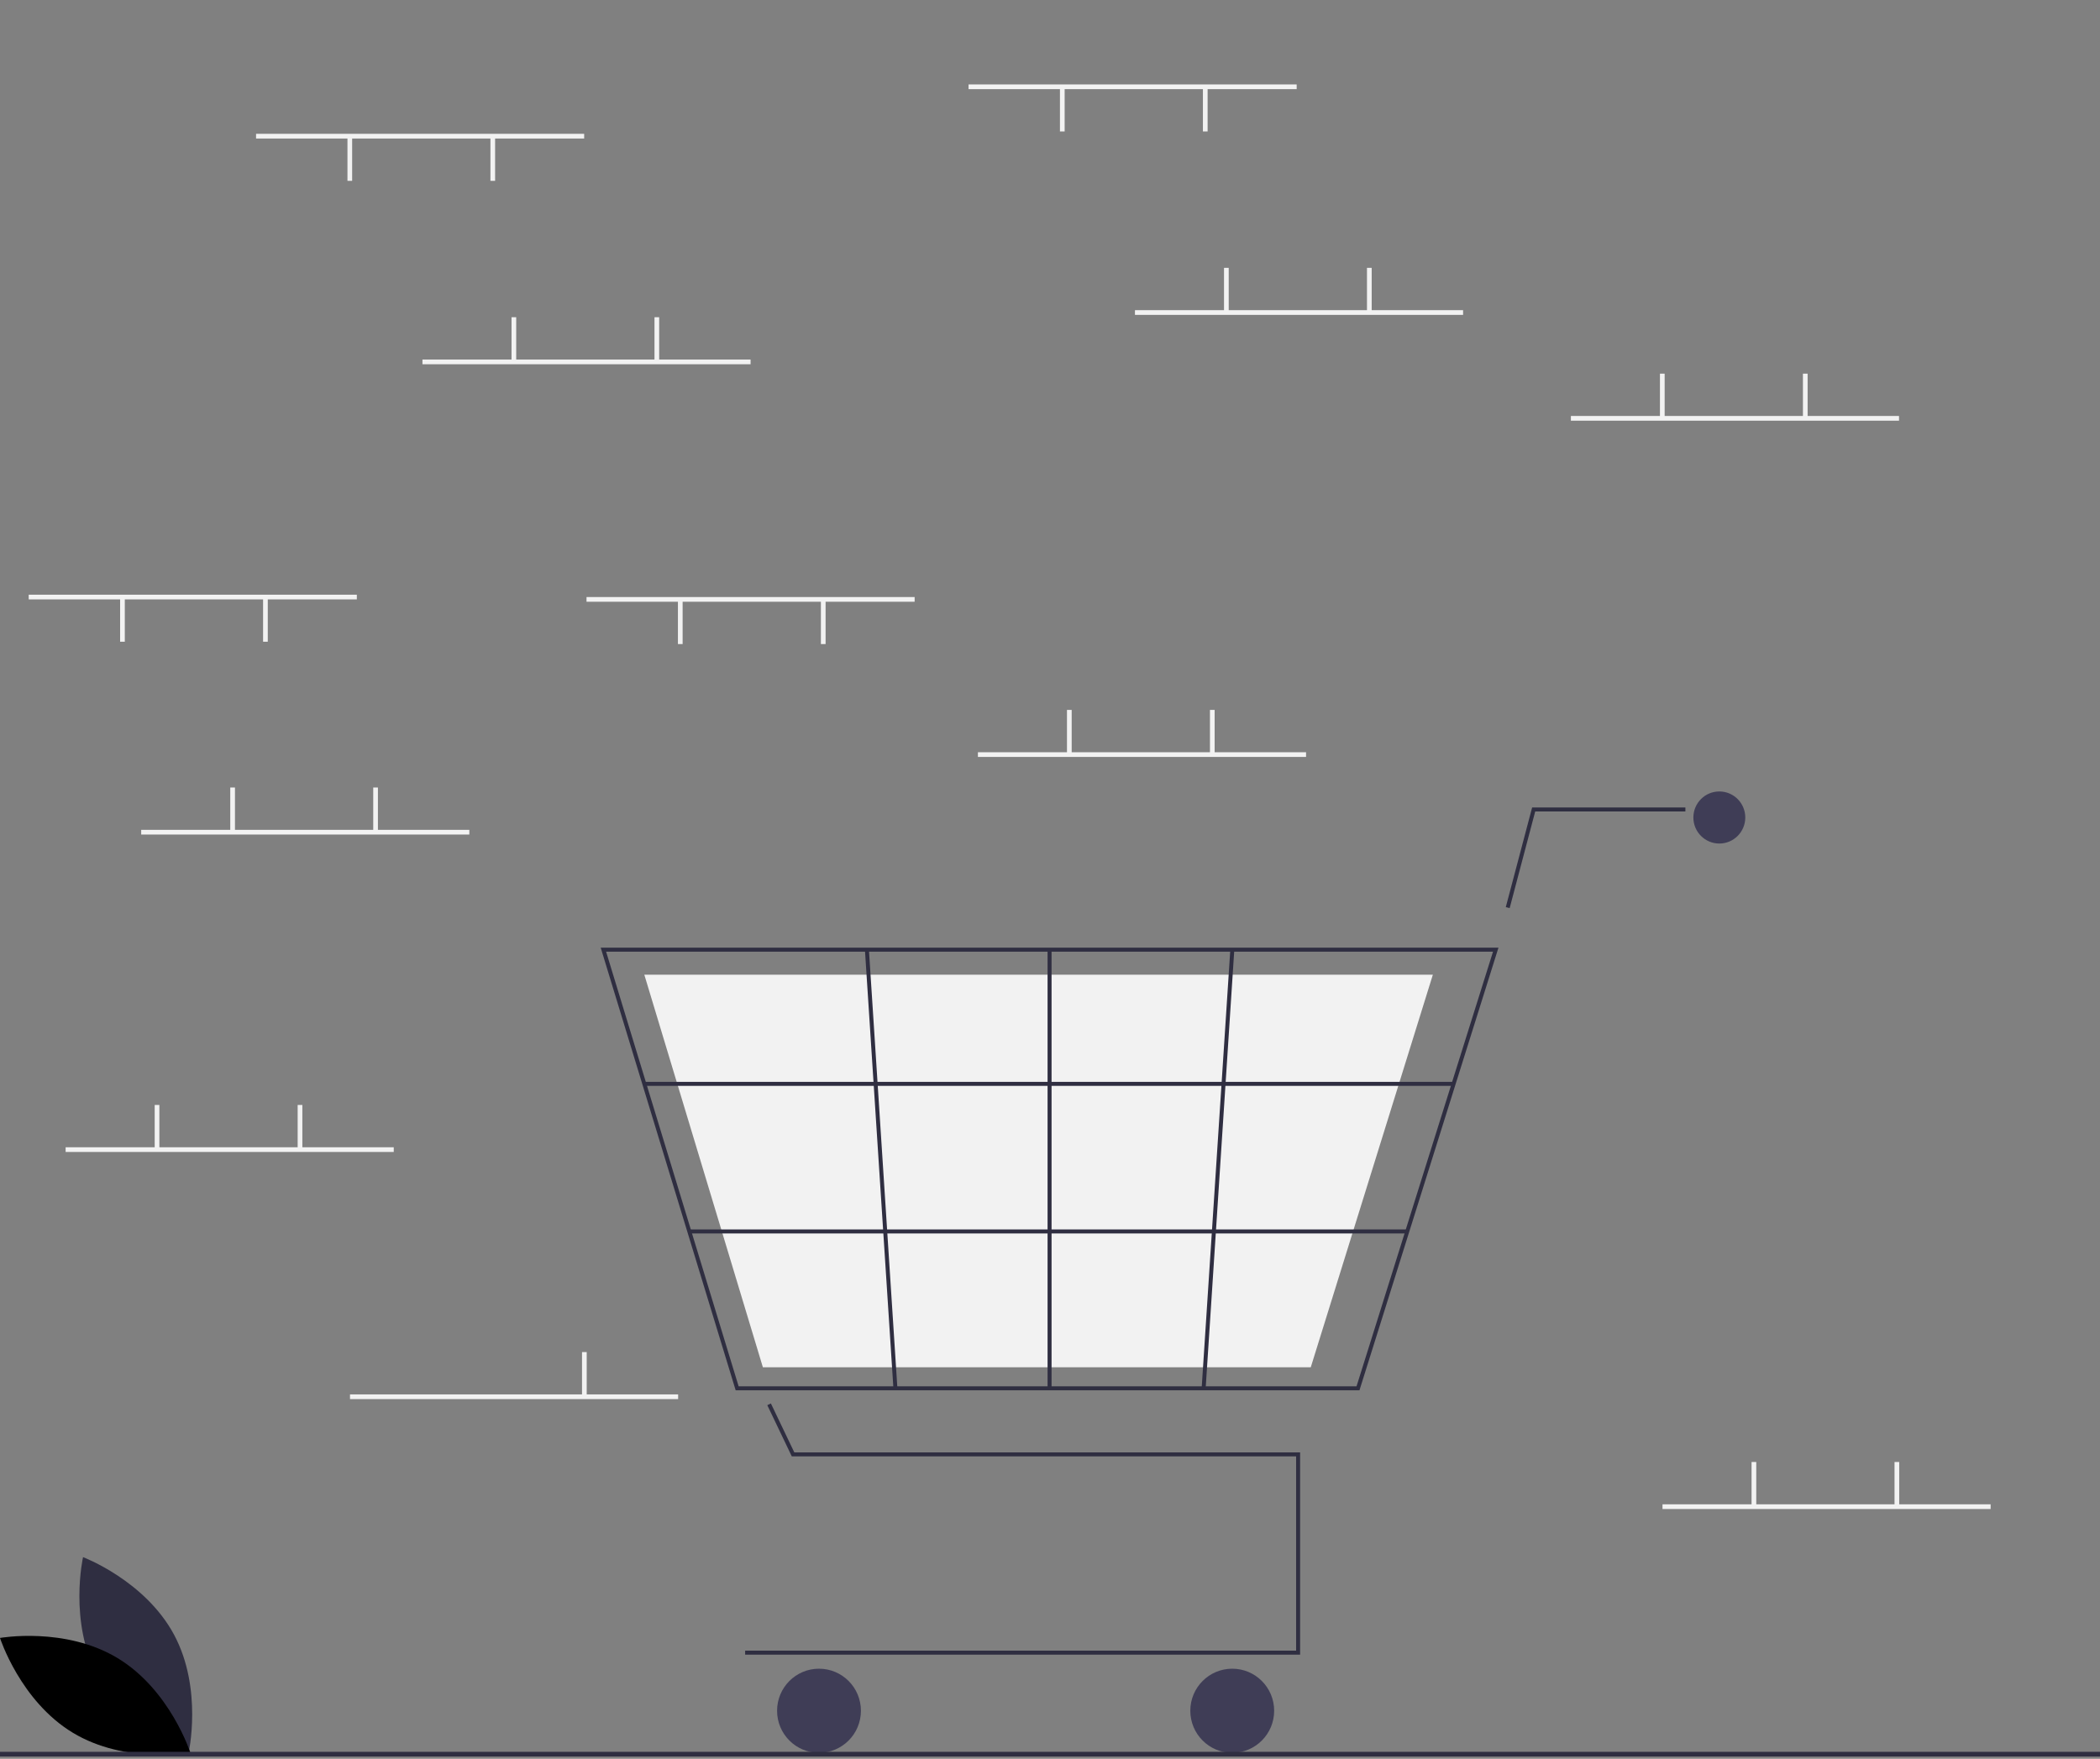 <svg width="160" height="134" viewBox="0 0 160 134" fill="none" xmlns="http://www.w3.org/2000/svg">
    <rect x="0" y="0" width="160" height="134" fill="#808080" stroke="none"/>
    <g clip-path="url(#clip0)">
        <path d="M7.435 127.688C9.654 131.817 14.364 133.59 14.364 133.59C14.364 133.59 15.476 128.667 13.257 124.538C11.037 120.409 6.327 118.636 6.327 118.636C6.327 118.636 5.215 123.558 7.435 127.688Z" fill="#2F2E41"/>
        <path d="M8.96 126.329C12.967 128.748 14.51 133.551 14.51 133.551C14.51 133.551 9.557 134.434 5.55 132.016C1.543 129.597 0 124.793 0 124.793C0 124.793 4.953 123.911 8.96 126.329Z" fill="black"/>
        <path d="M98.794 6.433H73.794V6.791H98.794V6.433Z" fill="#F2F2F2"/>
        <path d="M92.008 6.702H91.651V10.016H92.008V6.702Z" fill="#F2F2F2"/>
        <path d="M81.116 6.702H80.758V10.016H81.116V6.702Z" fill="#F2F2F2"/>
        <path d="M111.473 23.631H86.473V23.99H111.473V23.631Z" fill="#F2F2F2"/>
        <path d="M93.616 20.407H93.258V23.721H93.616V20.407Z" fill="#F2F2F2"/>
        <path d="M104.509 20.407H104.151V23.721H104.509V20.407Z" fill="#F2F2F2"/>
        <path d="M144.687 31.693H119.687V32.052H144.687V31.693Z" fill="#F2F2F2"/>
        <path d="M126.83 28.469H126.473V31.783H126.83V28.469Z" fill="#F2F2F2"/>
        <path d="M137.723 28.469H137.366V31.783H137.723V28.469Z" fill="#F2F2F2"/>
        <path d="M151.667 114.612H126.667V114.97H151.667V114.612Z" fill="#F2F2F2"/>
        <path d="M133.81 111.388H133.453V114.702H133.81V111.388Z" fill="#F2F2F2"/>
        <path d="M144.702 111.388H144.345V114.702H144.702V111.388Z" fill="#F2F2F2"/>
        <path d="M99.509 57.312H74.508V57.67H99.509V57.312Z" fill="#F2F2F2"/>
        <path d="M81.652 54.087H81.294V57.402H81.652V54.087Z" fill="#F2F2F2"/>
        <path d="M92.544 54.087H92.187V57.402H92.544V54.087Z" fill="#F2F2F2"/>
        <path d="M51.667 106.237H26.667V106.596H51.667V106.237Z" fill="#F2F2F2"/>
        <path d="M44.702 103.013H44.345V106.327H44.702V103.013Z" fill="#F2F2F2"/>
        <path d="M99.056 126.067H56.773V125.762H98.751V110.961H60.327L58.461 107.059L58.735 106.927L60.519 110.655H99.056V126.067Z" fill="#2F2E41"/>
        <path d="M62.4 133.545C64.164 133.545 65.594 132.11 65.594 130.34C65.594 128.57 64.164 127.136 62.4 127.136C60.636 127.136 59.206 128.57 59.206 130.34C59.206 132.11 60.636 133.545 62.4 133.545Z" fill="#3F3D56"/>
        <path d="M93.885 133.545C95.648 133.545 97.079 132.11 97.079 130.34C97.079 128.57 95.648 127.136 93.885 127.136C92.121 127.136 90.69 128.57 90.69 130.34C90.69 132.11 92.121 133.545 93.885 133.545Z" fill="#3F3D56"/>
        <path d="M130.996 64.268C132.088 64.268 132.974 63.38 132.974 62.284C132.974 61.188 132.088 60.3 130.996 60.3C129.904 60.3 129.019 61.188 129.019 62.284C129.019 63.38 129.904 64.268 130.996 64.268Z" fill="#3F3D56"/>
        <path d="M103.578 105.925H56.051L45.768 72.202H114.169L114.106 72.401L103.578 105.925ZM56.276 105.62H103.355L113.754 72.507H46.179L56.276 105.62Z" fill="#2F2E41"/>
        <path d="M99.868 104.17H58.124L49.091 74.262H109.17L109.115 74.438L99.868 104.17Z" fill="#F2F2F2"/>
        <path d="M115.021 69.19L114.727 69.112L116.734 61.521H128.411V61.826H116.968L115.021 69.19Z" fill="#2F2E41"/>
        <path d="M110.751 82.426H49.091V82.731H110.751V82.426Z" fill="#2F2E41"/>
        <path d="M80.119 72.355H79.815V105.773H80.119V72.355Z" fill="#2F2E41"/>
        <path d="M93.739 72.345L91.555 105.762L91.859 105.782L94.042 72.365L93.739 72.345Z" fill="#2F2E41"/>
        <path d="M66.202 72.345L65.899 72.365L68.07 105.782L68.373 105.763L66.202 72.345Z" fill="#2F2E41"/>
        <path d="M107.22 93.669H52.52V93.975H107.22V93.669Z" fill="#2F2E41"/>
        <path d="M160 133.468H0V133.826H160V133.468Z" fill="#2F2E41"/>
        <path d="M35.758 63.224H10.758V63.582H35.758V63.224Z" fill="#F2F2F2"/>
        <path d="M17.902 59.999H17.544V63.313H17.902V59.999Z" fill="#F2F2F2"/>
        <path d="M28.794 59.999H28.437V63.313H28.794V59.999Z" fill="#F2F2F2"/>
        <path d="M44.508 10.195H19.509V10.554H44.508V10.195Z" fill="#F2F2F2"/>
        <path d="M37.723 10.464H37.366V13.778H37.723V10.464Z" fill="#F2F2F2"/>
        <path d="M26.83 10.464H26.473V13.778H26.83V10.464Z" fill="#F2F2F2"/>
        <path d="M69.687 45.488H44.687V45.846H69.687V45.488Z" fill="#F2F2F2"/>
        <path d="M62.902 45.757H62.544V49.071H62.902V45.757Z" fill="#F2F2F2"/>
        <path d="M52.009 45.757H51.652V49.071H52.009V45.757Z" fill="#F2F2F2"/>
        <path d="M27.187 45.309H2.187V45.667H27.187V45.309Z" fill="#F2F2F2"/>
        <path d="M20.402 45.578H20.044V48.892H20.402V45.578Z" fill="#F2F2F2"/>
        <path d="M9.509 45.578H9.152V48.892H9.509V45.578Z" fill="#F2F2F2"/>
        <path d="M57.187 27.394H32.187V27.752H57.187V27.394Z" fill="#F2F2F2"/>
        <path d="M39.33 24.169H38.973V27.483H39.33V24.169Z" fill="#F2F2F2"/>
        <path d="M50.223 24.169H49.866V27.483H50.223V24.169Z" fill="#F2F2F2"/>
        <path d="M30 87.409H5V87.767H30V87.409Z" fill="#F2F2F2"/>
        <path d="M12.143 84.185H11.786V87.499H12.143V84.185Z" fill="#F2F2F2"/>
        <path d="M23.036 84.185H22.679V87.499H23.036V84.185Z" fill="#F2F2F2"/>
    </g>
    <defs>
        <clipPath id="clip0">
            <rect width="160" height="134" fill="white"/>
        </clipPath>
    </defs>
</svg>